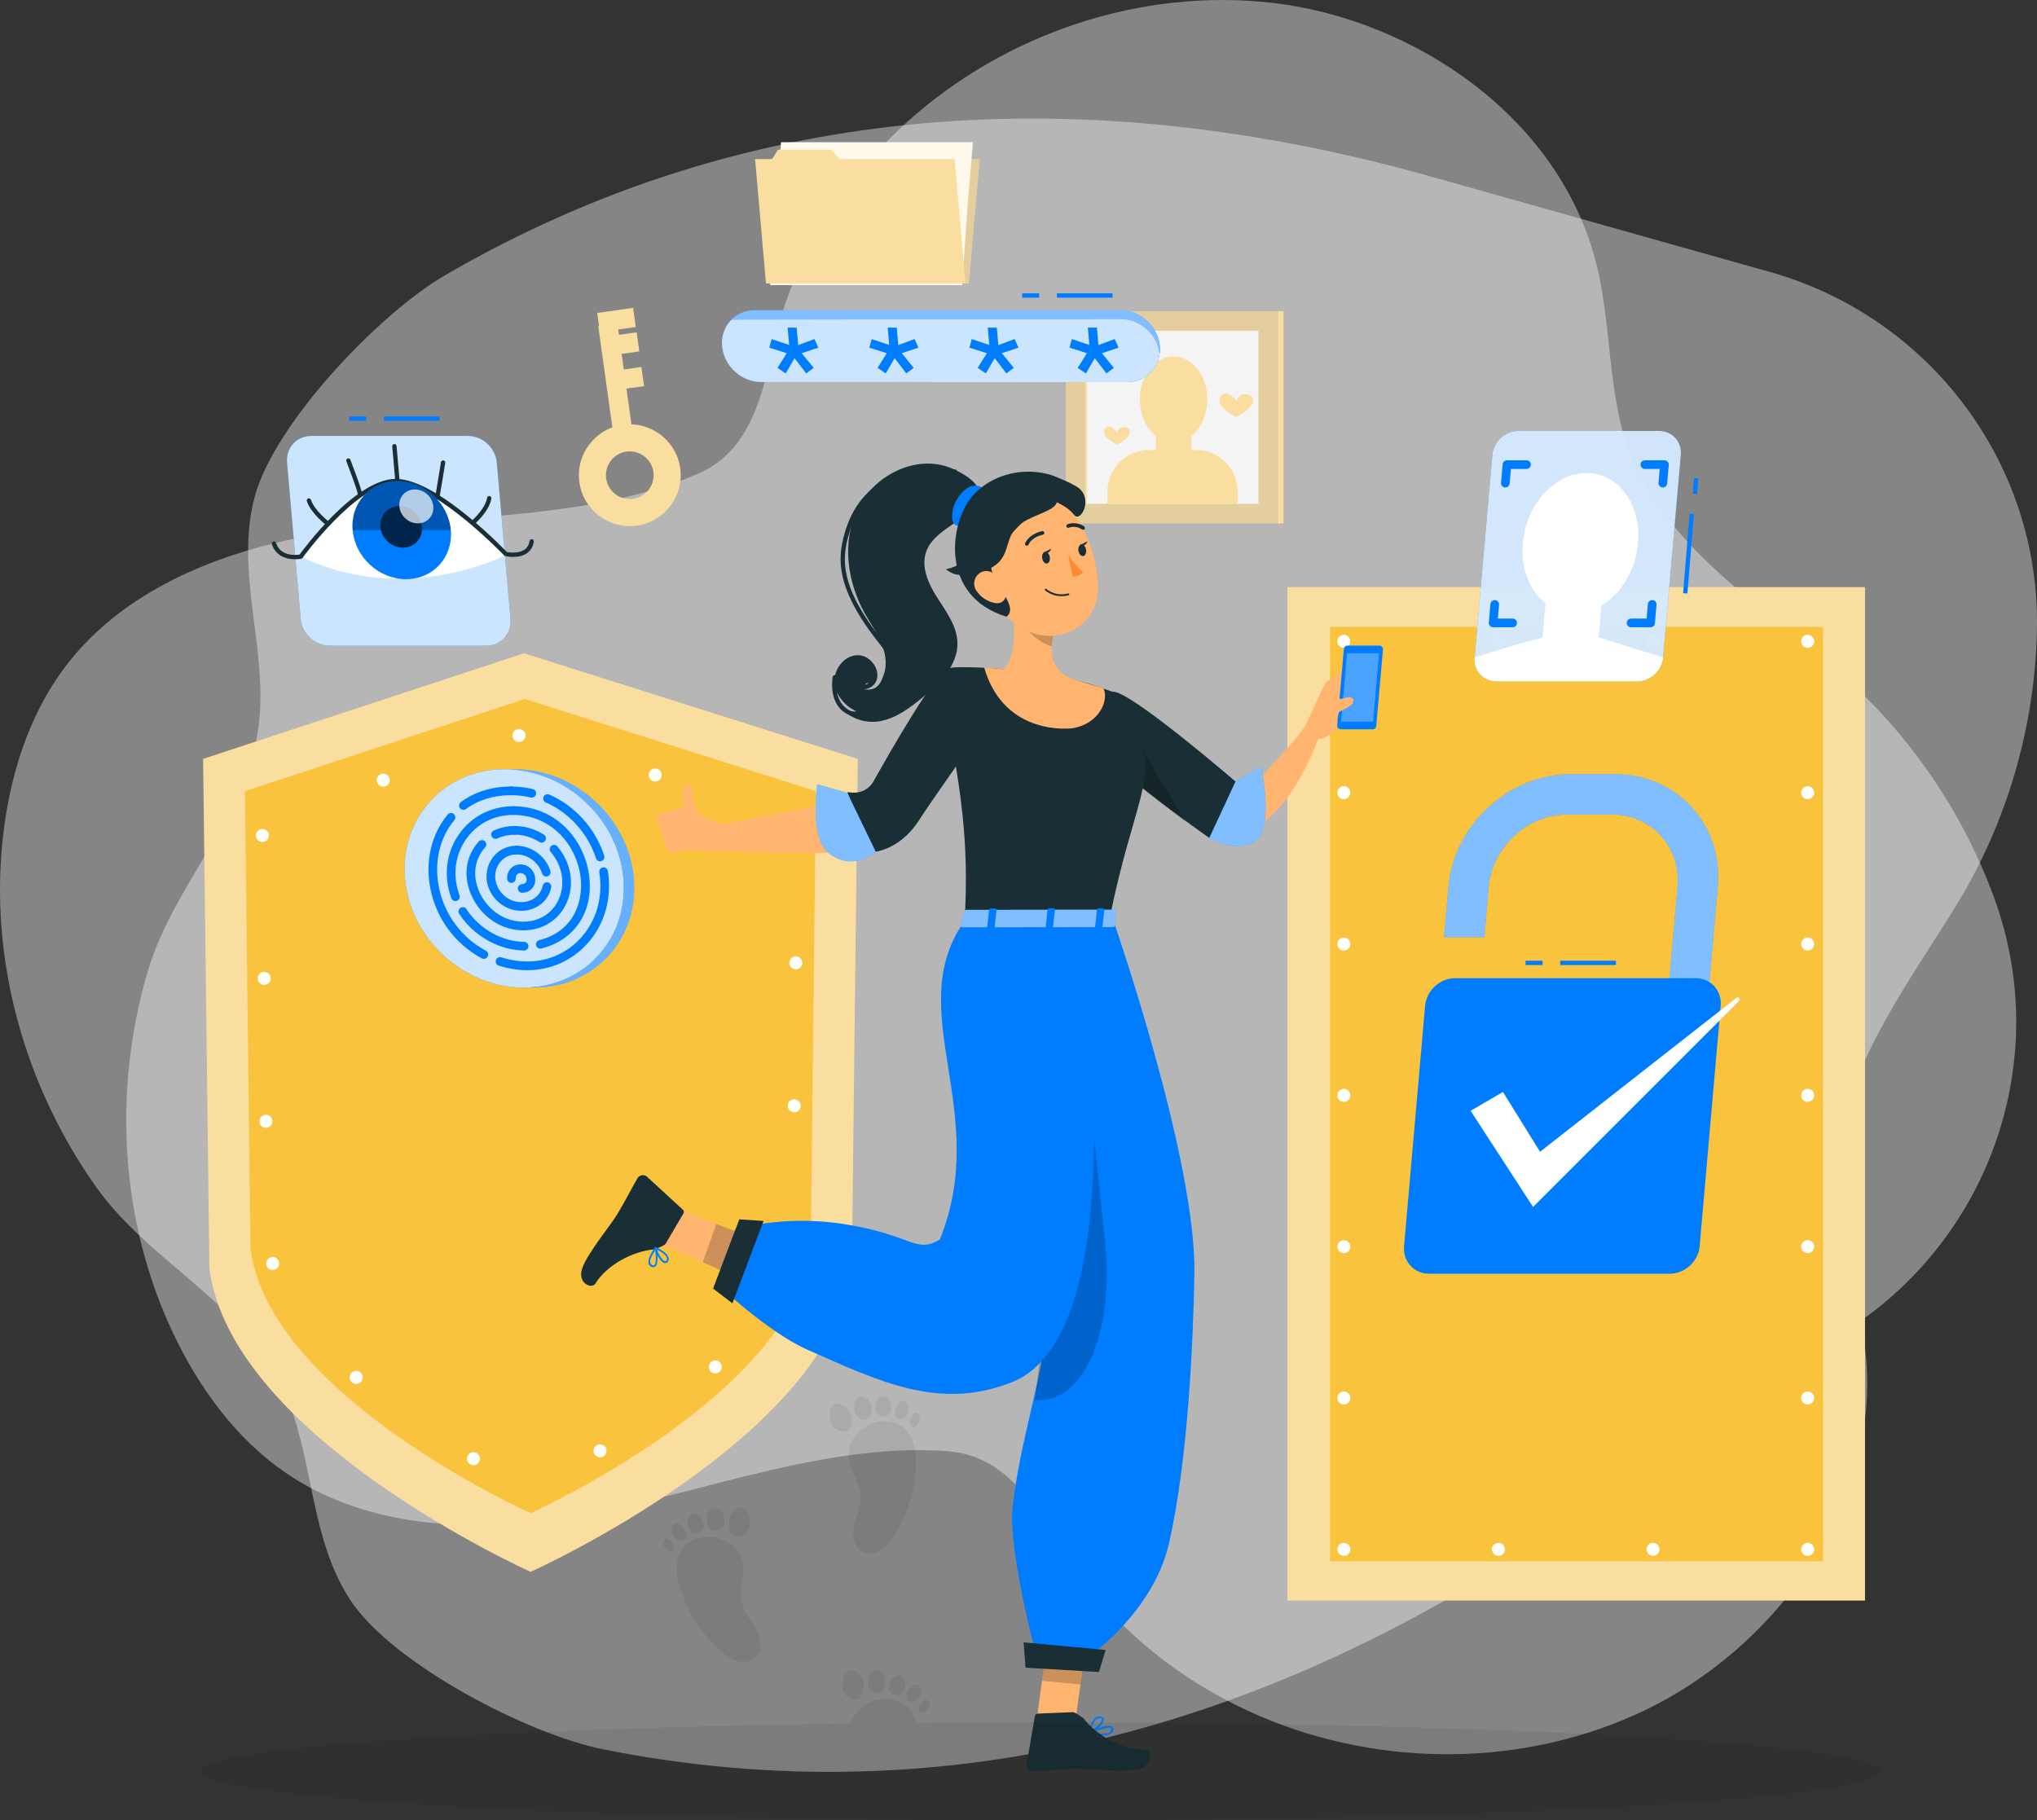 <?xml version="1.0" encoding="utf-8"?>
<!-- Generator: Adobe Illustrator 15.1.0, SVG Export Plug-In . SVG Version: 6.00 Build 0)  -->
<!DOCTYPE svg PUBLIC "-//W3C//DTD SVG 1.1//EN" "http://www.w3.org/Graphics/SVG/1.1/DTD/svg11.dtd">
<svg version="1.1" id="圖層_1" xmlns="http://www.w3.org/2000/svg" xmlns:xlink="http://www.w3.org/1999/xlink" x="0px" y="0px"
	 width="977.238px" height="873.432px" viewBox="0 0 977.238 873.432" enable-background="new 0 0 977.238 873.432"
	 xml:space="preserve">
<rect x="0" y="0" width="977.238" height="873.432" fill="#333333" stroke="none"/>
<g>
	<path opacity="0.4" fill="#FFFFFF" enable-background="new    " d="M159.067,750.128c-12.078-30.633-11.026-66.179-29.083-94.723
		c-21.621-34.166-60.599-53.038-83.926-85.963C11.585,520.798-5.406,459.9,1.526,400.533c3.34-28.604,12.198-56.896,28.998-79.6
		c25.898-35.005,67.932-53.401,109.932-62.318c62.518-13.273,134.803-5.838,194.115-31.17
		c32.734-13.982,32.267-53.737,42.637-83.104c11.729-33.219,32.361-62.68,57.955-85.792C482.312,15.993,547.488-5.943,610.676,1.398
		c67.447,7.856,138.068,54.783,155.426,126.281c8.029,33.081,4.531,69.316,20.025,99.579c19.438,37.971,60.545,65.685,92.164,91.97
		c34.924,29.031,62.322,67.852,78.193,111.027c0.174,0.485,0.357,0.979,0.527,1.471c26.9,74.612-0.572,158.006-65.832,203.088
		c0,0-138.85,95.921-138.854,95.925C611.43,828.075,455.03,872.355,289.368,839.351c-35.85-7.134-100.717-40.787-121.007-71.193
		C164.531,762.415,161.524,756.379,159.067,750.128"/>
	<path opacity="0.4" fill="#FFFFFF" enable-background="new    " d="M119.153,258.731c-1.5,32.893,11.019,66.178,3.188,99.031
		c-9.378,39.334-40.126,69.816-51.524,108.521c-16.839,57.199-13.172,120.319,12.629,174.23
		c12.43,25.979,29.984,49.866,53.232,65.896c35.848,24.722,81.577,28.501,124.198,23.323
		c63.438-7.713,129.416-38.174,193.739-33.438c35.496,2.62,47.935,40.373,67.275,64.796c21.859,27.627,50.928,48.804,82.633,62.376
		c58.395,24.977,127.156,24.598,184.549-2.835c61.268-29.297,112.857-96.578,106.102-169.844
		c-3.125-33.895-18.186-67.042-13.34-100.688c6.084-42.227,35.99-81.768,57.381-116.885c23.625-38.788,36.963-84.393,37.971-130.377
		c0.016-0.521,0.027-1.043,0.031-1.563c1.258-79.312-51.76-149.289-128.109-170.781c0,0-162.445-45.729-162.459-45.729
		c-164.83-46.407-327.134-37.601-473.156,47.319c-31.601,18.372-82.058,71.23-91.391,106.575
		C120.339,245.327,119.455,252.023,119.153,258.731"/>
	<path fill="#F9DEA0" d="M411.504,364.132l-2.846,244.28c-10.048,81.258-154.104,145.772-154.104,145.772
		S110.501,689.669,100.45,608.412l-3.016-244.28l153.967-50.682L411.504,364.132z"/>
	<path fill="#F9C33D" d="M391.425,379.594l-2.479,219.281c-8.767,70.866-134.401,127.133-134.401,127.133
		s-125.643-56.267-134.402-127.133l-2.628-219.281l134.279-44.195L391.425,379.594z"/>
	
		<path fill="none" stroke="#FFFFFF" stroke-width="6.233" stroke-linecap="round" stroke-linejoin="round" stroke-miterlimit="10" stroke-dasharray="0,68.564" d="
		M382.599,393.434l-2.325,201.296c-8.218,66.438-126.005,119.187-126.005,119.187s-117.778-52.75-125.996-119.187l-2.467-201.296
		l125.887-41.435L382.599,393.434z"/>
	<rect x="617.602" y="281.708" fill="#F9DEA0" width="277.129" height="486.265"/>
	<rect x="638.07" y="300.818" fill="#F9C33D" width="236.535" height="448.293"/>
	<path fill="#FFFFFF" d="M641.568,670.787c0-1.725,1.393-3.116,3.117-3.116c1.723,0,3.115,1.393,3.115,3.116
		s-1.393,3.116-3.115,3.116C642.961,673.904,641.568,672.51,641.568,670.787"/>
	<path fill="#FFFFFF" d="M641.568,598.172c0-1.726,1.393-3.116,3.117-3.116c1.723,0,3.115,1.392,3.115,3.116
		c0,1.705-1.393,3.117-3.115,3.117C642.961,601.289,641.568,599.879,641.568,598.172"/>
	<path fill="#FFFFFF" d="M641.568,525.56c0-1.723,1.393-3.116,3.117-3.116c1.723,0,3.115,1.395,3.115,3.116
		c0,1.727-1.393,3.116-3.115,3.116C642.961,528.676,641.568,527.286,641.568,525.56"/>
	<path fill="#FFFFFF" d="M641.568,452.948c0-1.702,1.393-3.116,3.117-3.116c1.723,0,3.115,1.414,3.115,3.116
		c0,1.726-1.393,3.116-3.115,3.116C642.961,456.065,641.568,454.674,641.568,452.948"/>
	<path fill="#FFFFFF" d="M641.568,380.339c0-1.726,1.393-3.116,3.117-3.116c1.723,0,3.115,1.392,3.115,3.116
		c0,1.724-1.393,3.117-3.115,3.117C642.961,383.456,641.568,382.063,641.568,380.339"/>
	<path fill="#FFFFFF" d="M644.686,310.841c-0.828,0-1.641-0.332-2.201-0.917c-0.145-0.141-0.295-0.288-0.396-0.476
		c-0.102-0.166-0.207-0.333-0.287-0.52c-0.086-0.213-0.146-0.397-0.166-0.604c-0.045-0.187-0.066-0.394-0.066-0.601
		c0-0.813,0.334-1.623,0.918-2.206c0.121-0.144,0.287-0.271,0.455-0.391c0.166-0.106,0.354-0.215,0.539-0.272
		c0.191-0.081,0.398-0.146,0.584-0.187c0.414-0.081,0.809-0.081,1.227,0c0.188,0.04,0.395,0.104,0.58,0.187
		c0.188,0.06,0.373,0.166,0.539,0.272c0.166,0.121,0.332,0.247,0.48,0.391c0.576,0.581,0.908,1.393,0.908,2.206
		c0,0.207-0.021,0.414-0.063,0.601c-0.039,0.207-0.104,0.393-0.186,0.604c-0.086,0.187-0.166,0.354-0.293,0.52
		c-0.102,0.188-0.229,0.333-0.373,0.476C646.309,310.509,645.496,310.841,644.686,310.841"/>
	<path fill="#FFFFFF" d="M789.916,307.725c0-1.725,1.393-3.116,3.115-3.116c1.725,0,3.117,1.393,3.117,3.116
		s-1.393,3.116-3.117,3.116C791.309,310.841,789.916,309.449,789.916,307.725 M715.742,307.725c0-1.725,1.395-3.116,3.117-3.116
		c1.725,0,3.117,1.393,3.117,3.116s-1.393,3.116-3.117,3.116C717.137,310.841,715.742,309.449,715.742,307.725"/>
	<path fill="#FFFFFF" d="M867.209,310.841c-0.213,0-0.398-0.021-0.605-0.064c-0.207-0.041-0.393-0.102-0.58-0.167
		c-0.186-0.081-0.373-0.187-0.539-0.288c-0.166-0.128-0.334-0.251-0.479-0.396c-0.58-0.578-0.91-1.371-0.91-2.199
		c0-0.813,0.33-1.623,0.91-2.206c0.145-0.144,0.313-0.271,0.479-0.373c0.166-0.126,0.354-0.23,0.539-0.292
		c0.188-0.081,0.373-0.146,0.58-0.187c0.395-0.081,0.813-0.081,1.227,0c0.188,0.04,0.373,0.104,0.584,0.187
		c0.188,0.06,0.354,0.166,0.52,0.292c0.188,0.103,0.33,0.229,0.475,0.373c0.586,0.581,0.918,1.393,0.918,2.206
		c0,0.826-0.332,1.619-0.918,2.199c-0.145,0.146-0.287,0.271-0.475,0.396c-0.166,0.103-0.332,0.207-0.52,0.288
		c-0.211,0.065-0.396,0.128-0.584,0.167C867.623,310.823,867.416,310.841,867.209,310.841"/>
	<path fill="#FFFFFF" d="M644.686,746.515c-0.828,0-1.641-0.332-2.201-0.915c-0.145-0.144-0.295-0.29-0.396-0.475
		c-0.102-0.166-0.207-0.333-0.287-0.521c-0.086-0.211-0.146-0.396-0.166-0.604c-0.045-0.188-0.066-0.395-0.066-0.602
		c0-0.813,0.334-1.621,0.918-2.205c0.121-0.145,0.287-0.271,0.455-0.392c0.166-0.105,0.354-0.211,0.539-0.272
		c0.191-0.081,0.398-0.144,0.584-0.188c0.414-0.081,0.809-0.081,1.227,0c0.188,0.045,0.395,0.106,0.58,0.188
		c0.188,0.063,0.373,0.165,0.539,0.272c0.166,0.123,0.332,0.247,0.48,0.392c0.576,0.582,0.908,1.393,0.908,2.205
		c0,0.207-0.021,0.414-0.063,0.602c-0.039,0.209-0.104,0.394-0.186,0.604c-0.086,0.188-0.166,0.354-0.293,0.521
		c-0.102,0.187-0.229,0.331-0.373,0.475C646.309,746.183,645.496,746.515,644.686,746.515"/>
	<path fill="#FFFFFF" d="M789.916,743.399c0-1.725,1.393-3.116,3.115-3.116c1.725,0,3.117,1.393,3.117,3.116
		c0,1.725-1.393,3.116-3.117,3.116C791.309,746.515,789.916,745.124,789.916,743.399 M715.742,743.399
		c0-1.725,1.395-3.116,3.117-3.116c1.725,0,3.117,1.393,3.117,3.116c0,1.725-1.393,3.116-3.117,3.116
		C717.137,746.515,715.742,745.124,715.742,743.399"/>
	<path fill="#FFFFFF" d="M867.209,746.515c-0.213,0-0.398-0.021-0.605-0.063s-0.393-0.104-0.58-0.166
		c-0.186-0.084-0.373-0.188-0.539-0.291c-0.166-0.127-0.334-0.251-0.479-0.396c-0.58-0.582-0.91-1.371-0.91-2.201
		c0-0.813,0.33-1.621,0.91-2.205c0.145-0.145,0.313-0.271,0.479-0.374c0.166-0.128,0.354-0.229,0.539-0.292
		c0.188-0.081,0.373-0.144,0.58-0.188c0.395-0.081,0.813-0.081,1.227,0c0.188,0.045,0.373,0.106,0.584,0.188
		c0.188,0.062,0.354,0.164,0.52,0.292c0.188,0.104,0.33,0.229,0.475,0.374c0.586,0.582,0.918,1.393,0.918,2.205
		c0,0.828-0.332,1.617-0.918,2.201c-0.145,0.145-0.287,0.271-0.475,0.396c-0.166,0.104-0.332,0.207-0.52,0.291
		c-0.211,0.063-0.396,0.125-0.584,0.166C867.623,746.493,867.416,746.515,867.209,746.515"/>
	<path fill="#FFFFFF" d="M864.092,670.787c0-1.725,1.393-3.116,3.117-3.116c1.723,0,3.115,1.393,3.115,3.116
		s-1.393,3.116-3.115,3.116C865.484,673.904,864.092,672.51,864.092,670.787"/>
	<path fill="#FFFFFF" d="M864.092,598.172c0-1.726,1.393-3.116,3.117-3.116c1.723,0,3.115,1.392,3.115,3.116
		c0,1.705-1.393,3.117-3.115,3.117C865.484,601.289,864.092,599.879,864.092,598.172"/>
	<path fill="#FFFFFF" d="M864.092,525.56c0-1.723,1.393-3.116,3.117-3.116c1.723,0,3.115,1.395,3.115,3.116
		c0,1.727-1.393,3.116-3.115,3.116C865.484,528.676,864.092,527.286,864.092,525.56"/>
	<path fill="#FFFFFF" d="M864.092,452.948c0-1.725,1.393-3.116,3.117-3.116c1.723,0,3.115,1.393,3.115,3.116
		c0,1.725-1.393,3.116-3.115,3.116C865.484,456.065,864.092,454.674,864.092,452.948"/>
	<path fill="#FFFFFF" d="M864.092,380.339c0-1.726,1.393-3.116,3.117-3.116c1.723,0,3.115,1.392,3.115,3.116
		c0,1.724-1.393,3.117-3.115,3.117C865.484,383.456,864.092,382.063,864.092,380.339"/>
	<polygon fill="#E5CE9E" points="464.823,135.988 369.113,135.988 374.33,76.333 470.039,76.333 	"/>
	<polygon fill="#FFF8EB" points="466.76,68.227 464.145,99.38 461.527,136.813 369.467,136.813 374.702,68.227 	"/>
	<polygon fill="#F9DEA0" points="457.957,76.339 463.175,135.991 367.471,135.991 362.252,76.339 370.393,76.339 373.225,71.855 
		399.005,71.855 402.697,76.339 	"/>
	<rect x="511.322" y="149.305" fill="#E5CE9E" width="101.84" height="101.842"/>
	<rect x="613.16" y="149.305" fill="#F9DEA0" width="2.6" height="101.842"/>
	<rect x="520.721" y="158.726" fill="#F4F4F4" width="83.027" height="83.026"/>
	<rect x="520.742" y="158.726" fill="#F9DEA0" width="0.76" height="83.026"/>
	<path fill="#F9DEA0" d="M546.83,191.62c0,11.387,7.246,20.622,16.188,20.622c8.939,0,16.184-9.233,16.184-20.622
		c0-11.388-7.242-20.618-16.184-20.618C554.074,171.002,546.83,180.231,546.83,191.62"/>
	<rect x="554.553" y="205.593" fill="#F9DEA0" width="17.061" height="17.063"/>
	<path fill="#F9DEA0" d="M531.275,241.749h62.502v-5.811c0-11.062-8.965-20.032-20.025-20.032h-22.449
		c-11.059,0-20.029,8.97-20.029,20.032v5.811H531.275z"/>
	<path fill="#F9DEA0" d="M529.705,207.099c0,3.398,6.156,6.154,6.156,6.154s6.154-2.757,6.154-6.154
		c0-1.613-2.264-2.523-3.721-2.109c-1.611,0.459-2.436,2.346-2.436,2.346s-1.521-2.018-3.051-2.502
		C531.264,204.341,529.705,205.388,529.705,207.099"/>
	<path fill="#F9DEA0" d="M585.008,191.959c0,4.46,8.08,8.082,8.08,8.082s8.082-3.62,8.082-8.082c0-2.118-2.975-3.315-4.881-2.769
		c-2.123,0.604-3.201,3.076-3.201,3.076s-1.998-2.644-4.006-3.283C587.049,188.338,585.008,189.715,585.008,191.959"/>
	<path fill="#F9DEA0" d="M305.509,252.206c-13.33,1.857-25.699-7.478-27.558-20.809c-1.862-13.334,7.476-25.698,20.81-27.56
		c13.335-1.862,25.695,7.473,27.558,20.808C328.177,237.98,318.844,250.341,305.509,252.206 M300.548,216.688
		c-6.245,0.873-10.617,6.667-9.745,12.913c0.873,6.251,6.668,10.623,12.913,9.751s10.623-6.663,9.751-12.913
		C312.595,220.192,306.8,215.82,300.548,216.688"/>
	
		<rect x="291.235" y="155.541" transform="matrix(0.99 -0.138 0.138 0.99 -22.781 42.679)" fill="#F9DEA0" width="9.269" height="59.61"/>
	
		<rect x="287.218" y="148.861" transform="matrix(0.99 -0.138 0.138 0.99 -18.385 42.401)" fill="#F9DEA0" width="17.399" height="9.269"/>
	
		<rect x="289.933" y="160.535" transform="matrix(0.99 -0.138 0.138 0.99 -19.963 42.777)" fill="#F9DEA0" width="16.361" height="9.269"/>
	
		<rect x="294.325" y="176.974" transform="matrix(0.99 -0.138 0.138 0.99 -22.236 43.475)" fill="#F9DEA0" width="14.28" height="9.271"/>
	<path fill="#007CFF" d="M299.11,421.47c2.532,28.932-18.873,52.387-47.803,52.387c-28.938,0-54.441-23.455-56.974-52.387
		c-2.528-28.935,18.869-52.389,47.807-52.389C271.075,369.084,296.583,392.539,299.11,421.47"/>
	<g opacity="0.8">
		<g>
			<g>
				<g>
					<defs>
						<rect id="SVGID_1_" x="194.132" y="369.084" width="105.181" height="104.772"/>
					</defs>
					<clipPath id="SVGID_2_">
						<use xlink:href="#SVGID_1_"  overflow="visible"/>
					</clipPath>
					<path clip-path="url(#SVGID_2_)" fill="#FFFFFF" d="M299.11,421.47c2.532,28.932-18.873,52.387-47.803,52.387
						c-28.938,0-54.441-23.455-56.974-52.387c-2.528-28.935,18.869-52.389,47.807-52.389
						C271.075,369.084,296.583,392.539,299.11,421.47"/>
				</g>
			</g>
		</g>
	</g>
	<path fill="#007CFF" d="M222.313,388.609c-0.638,0-1.26-0.292-1.672-0.84c-0.682-0.921-0.487-2.222,0.43-2.905
		c6.6-4.896,14.905-7.482,24.023-7.482h0.03c1.149,0,2.078,0.93,2.078,2.078c0,1.147-0.935,2.076-2.078,2.076c0,0-0.017,0-0.03,0
		c-8.222,0-15.672,2.306-21.542,6.663C223.177,388.477,222.743,388.609,222.313,388.609"/>
	<path fill="#007CFF" d="M232.141,460.087c-0.333,0-0.665-0.077-0.98-0.248c-12.877-6.896-21.891-19.149-24.723-33.62
		c-2.553-13.028,0.487-25.925,8.335-35.386c0.732-0.876,2.045-1.002,2.927-0.271c0.885,0.734,1.007,2.041,0.271,2.926
		c-7.048,8.497-9.768,20.135-7.454,31.931c2.589,13.242,10.831,24.456,22.607,30.762c1.011,0.54,1.392,1.798,0.852,2.813
		C233.6,459.691,232.879,460.087,232.141,460.087"/>
	<path fill="#007CFF" d="M252.934,465.507c-4.479,0-9.081-0.729-13.688-2.211c-1.093-0.353-1.692-1.521-1.34-2.613
		c0.35-1.096,1.525-1.698,2.613-1.344c12.778,4.114,25.541,1.826,35.004-6.287c9.646-8.272,14.131-21.165,11.996-34.487
		c-0.183-1.132,0.588-2.197,1.721-2.378c1.129-0.189,2.197,0.589,2.381,1.721c2.366,14.76-2.641,29.073-13.395,38.298
		C271.08,462.339,262.272,465.507,252.934,465.507"/>
	<path fill="#007CFF" d="M287.886,413.285c-0.881,0-1.692-0.561-1.979-1.438c-3.829-11.9-12.821-21.917-24.049-26.795
		c-1.058-0.459-1.537-1.684-1.081-2.731c0.454-1.055,1.677-1.538,2.732-1.079c12.309,5.348,22.165,16.315,26.353,29.331
		c0.354,1.095-0.246,2.266-1.339,2.613C288.308,413.254,288.097,413.285,287.886,413.285"/>
	<path fill="#007CFF" d="M255.134,382.709c-0.156,0-0.319-0.018-0.479-0.056c-3.124-0.737-6.334-1.113-9.531-1.116
		c-1.15-0.004-2.077-0.933-2.077-2.08c0.004-1.146,0.933-2.074,2.077-2.074h0.004c3.517,0.002,7.051,0.414,10.481,1.229
		c1.12,0.265,1.811,1.385,1.547,2.5C256.927,382.068,256.077,382.709,255.134,382.709"/>
	<path fill="#007CFF" d="M218.491,432.356c-0.849,0-1.644-0.525-1.949-1.361c-3.902-10.608-2.577-21.802,3.64-30.711
		c5.955-8.531,15.44-13.428,26.019-13.428h0.009c1.149,0,2.077,0.932,2.077,2.077s-0.934,2.078-2.077,2.078H246.2
		c-9.199,0-17.442,4.247-22.61,11.651c-5.426,7.773-6.574,17.579-3.149,26.894c0.397,1.079-0.158,2.273-1.232,2.668
		C218.971,432.311,218.726,432.356,218.491,432.356"/>
	<path fill="#007CFF" d="M251.445,456.073h-0.02c-12.062-0.124-24.283-7.031-31.138-17.602c-0.625-0.962-0.354-2.248,0.612-2.873
		c0.962-0.627,2.248-0.349,2.873,0.613c6.115,9.433,16.982,15.597,27.691,15.706c1.147,0.015,2.069,0.948,2.058,2.101
		C253.513,455.156,252.585,456.073,251.445,456.073"/>
	<path fill="#007CFF" d="M259.204,455.173c-0.932,0-1.779-0.634-2.018-1.575c-0.275-1.113,0.402-2.241,1.518-2.521
		c16.854-4.197,21.217-18.927,19.832-30.267c-1.807-14.793-13.492-29.781-32.334-29.802c-1.149,0-2.077-0.935-2.073-2.08
		c0-1.148,0.928-2.075,2.078-2.075l0,0c21.254,0.022,34.422,16.847,36.452,33.454c2.097,17.146-6.914,30.808-22.951,34.801
		C259.536,455.154,259.37,455.173,259.204,455.173"/>
	<path fill="#007CFF" d="M237.717,402.485c-0.788,0-1.538-0.445-1.888-1.203c-0.484-1.041-0.028-2.275,1.011-2.759
		c3.101-1.435,6.599-2.192,10.107-2.192c1.148,0,2.078,0.927,2.078,2.076c0,1.148-0.93,2.078-2.078,2.078
		c-2.912,0-5.807,0.627-8.362,1.811C238.305,402.424,238.011,402.485,237.717,402.485"/>
	<path fill="#007CFF" d="M251.06,446.397c-10.462,0-20.106-6.38-24.735-16.427c-4.311-9.354-3.046-19.15,3.377-26.207
		c0.769-0.846,2.086-0.906,2.932-0.134c0.848,0.772,0.911,2.086,0.138,2.935c-5.259,5.778-6.257,13.88-2.67,21.667
		c4.042,8.786,12.594,14.284,21.621,14c7.341-0.227,13.444-4.236,16.329-10.729c3.267-7.36,1.798-16.061-3.839-22.696
		c-0.747-0.874-0.645-2.185,0.232-2.926c0.879-0.738,2.189-0.64,2.931,0.234c6.68,7.862,8.393,18.239,4.47,27.073
		c-3.546,7.986-11.025,12.917-19.997,13.196C251.587,446.39,251.325,446.397,251.06,446.397"/>
	<path fill="#007CFF" d="M259.823,404.315c-0.388,0-0.767-0.109-1.115-0.328c-3.59-2.291-7.655-3.5-11.756-3.504
		c-1.148,0-2.077-0.928-2.077-2.078c0-1.146,0.933-2.077,2.077-2.077c4.896,0.005,9.736,1.438,13.989,4.155
		c0.973,0.616,1.252,1.9,0.636,2.869C261.176,403.974,260.506,404.315,259.823,404.315"/>
	<path fill="#007CFF" d="M250.025,437.017c-4.797,0-9.431-2.143-12.698-6.03c-4.113-4.891-5.063-11.375-2.479-16.929
		c2.404-5.163,7.271-8.249,13.018-8.254c1.148,0,2.078,0.93,2.078,2.078c0,1.146-0.93,2.078-2.078,2.078
		c-4.086,0.002-7.544,2.189-9.248,5.85c-1.895,4.074-1.173,8.864,1.893,12.502c3.124,3.718,7.88,5.328,12.417,4.198
		c3.854-0.958,6.643-3.78,7.45-7.555c0.243-1.117,1.334-1.829,2.472-1.591c1.124,0.239,1.834,1.344,1.591,2.468
		c-1.152,5.353-5.085,9.357-10.511,10.706C252.626,436.863,251.32,437.017,250.025,437.017"/>
	<path fill="#007CFF" d="M262.052,420.57c-0.884,0-1.702-0.567-1.984-1.459c-1.655-5.298-6.793-9.145-12.206-9.149
		c-1.147,0-2.077-0.935-2.077-2.08c0.005-1.146,0.934-2.076,2.077-2.076h0.004c7.184,0.009,13.984,5.085,16.167,12.069
		c0.347,1.093-0.268,2.26-1.358,2.601C262.466,420.537,262.257,420.57,262.052,420.57"/>
	<path fill="#007CFF" d="M250.52,428.38c-1.12,0-2.046-0.896-2.078-2.023c-0.031-1.147,0.877-2.102,2.021-2.132
		c1.891-0.049,2.177-1.404,2.177-2.206c0-1.226-0.802-3.071-3.003-3.133c-0.602,0.021-1.195,0.271-1.617,0.729
		c-0.422,0.465-0.627,1.093-0.58,1.814c0.069,1.146-0.804,2.13-1.949,2.199c-1.146,0.078-2.129-0.803-2.199-1.948
		c-0.115-1.846,0.477-3.575,1.664-4.869c1.179-1.291,2.845-2.029,4.683-2.078c4.688,0.122,7.158,3.844,7.158,7.284
		c0,3.645-2.556,6.26-6.218,6.361C250.556,428.38,250.541,428.38,250.52,428.38"/>
	<path fill="#007CFF" d="M304.065,421.465c2.536,28.94-18.869,52.397-47.818,52.397c-0.74,0-1.493-0.02-2.248-0.061
		c27.556-1.414,47.556-24.311,45.104-52.336c-2.453-28.008-26.456-50.903-54.257-52.317c0.74-0.043,1.493-0.061,2.237-0.061
		C276.027,369.086,301.536,392.544,304.065,421.465"/>
	<g opacity="0.4" enable-background="new    ">
		<g>
			<g>
				<g>
					<defs>
						<rect id="SVGID_3_" x="244.843" y="369.086" width="59.429" height="104.778"/>
					</defs>
					<clipPath id="SVGID_4_">
						<use xlink:href="#SVGID_3_"  overflow="visible"/>
					</clipPath>
					<path clip-path="url(#SVGID_4_)" fill="#FFFFFF" d="M304.065,421.465c2.536,28.94-18.869,52.397-47.818,52.397
						c-0.74,0-1.493-0.02-2.248-0.061c27.556-1.414,47.556-24.311,45.104-52.336c-2.453-28.008-26.456-50.903-54.257-52.317
						c0.74-0.043,1.493-0.061,2.237-0.061C276.027,369.086,301.536,392.544,304.065,421.465"/>
				</g>
			</g>
		</g>
	</g>
	<path fill="#007CFF" d="M346.402,166.091c0.058,0.623,0.15,1.248,0.269,1.849c0.768,4.012,2.91,7.624,5.848,10.327
		c3.389,3.116,7.86,5.05,12.621,5.05H540.68c8.887,0,15.615-6.73,15.771-15.375c0.014-0.601,0-1.226-0.057-1.849
		c-0.414-4.738-2.723-9.06-6.111-12.158c-3.389-3.116-7.859-5.048-12.615-5.048H362.124
		C352.607,148.887,345.575,156.597,346.402,166.091"/>
	<g opacity="0.8">
		<g>
			<g>
				<g>
					<defs>
						<rect id="SVGID_5_" x="346.335" y="148.887" width="210.12" height="34.428"/>
					</defs>
					<clipPath id="SVGID_6_">
						<use xlink:href="#SVGID_5_"  overflow="visible"/>
					</clipPath>
					<path clip-path="url(#SVGID_6_)" fill="#FFFFFF" d="M346.402,166.091c0.058,0.623,0.15,1.248,0.269,1.849
						c0.768,4.012,2.91,7.624,5.848,10.327c3.389,3.116,7.86,5.05,12.621,5.05H540.68c8.887,0,15.615-6.73,15.771-15.375
						c0.014-0.601,0-1.226-0.057-1.849c-0.414-4.738-2.723-9.06-6.111-12.158c-3.389-3.116-7.859-5.048-12.615-5.048H362.124
						C352.607,148.887,345.575,156.597,346.402,166.091"/>
				</g>
			</g>
		</g>
	</g>
	<path fill="#007CFF" d="M556.447,167.935c0,0.564-0.045,1.124-0.129,1.664c-0.541-4.485-2.805-8.561-6.043-11.511
		c-3.389-3.116-7.852-5.05-12.611-5.05L350.98,153.33c2.806-2.763,6.711-4.447,11.14-4.447H537.66c4.76,0,9.229,1.934,12.611,5.05
		c3.389,3.096,5.713,7.416,6.131,12.156C556.447,166.71,556.469,167.335,556.447,167.935"/>
	<g opacity="0.5" enable-background="new    ">
		<g>
			<g>
				<g>
					<defs>
						<rect id="SVGID_7_" x="350.984" y="148.883" width="205.473" height="20.716"/>
					</defs>
					<clipPath id="SVGID_8_">
						<use xlink:href="#SVGID_7_"  overflow="visible"/>
					</clipPath>
					<path clip-path="url(#SVGID_8_)" fill="#FFFFFF" d="M556.447,167.935c0,0.564-0.045,1.124-0.129,1.664
						c-0.541-4.485-2.805-8.561-6.043-11.511c-3.389-3.116-7.852-5.05-12.611-5.05L350.98,153.33
						c2.806-2.763,6.711-4.447,11.14-4.447H537.66c4.76,0,9.229,1.934,12.611,5.05c3.389,3.096,5.713,7.416,6.131,12.156
						C556.447,166.71,556.469,167.335,556.447,167.935"/>
				</g>
			</g>
		</g>
	</g>
	<polygon fill="#007CFF" points="526.221,157.19 526.955,165.586 534.773,162.673 536.633,166.815 528.639,169.469 534.377,176.514 
		530.797,179.168 525.205,171.843 520.965,179.168 517.033,176.514 521.463,169.469 513.084,166.815 514.213,162.698 
		522.611,165.505 521.887,157.19 	"/>
	<polygon fill="#007CFF" points="478.209,157.19 478.95,165.586 486.762,162.673 488.623,166.815 480.628,169.469 486.368,176.514 
		482.786,179.168 477.195,171.843 472.958,179.168 469.022,176.514 473.454,169.469 465.075,166.815 466.207,162.698 
		474.606,165.505 473.875,157.19 	"/>
	<polygon fill="#007CFF" points="430.2,157.19 430.938,165.586 438.753,162.673 440.611,166.815 432.623,169.469 438.354,176.514 
		434.777,179.168 429.183,171.843 424.947,179.168 421.016,176.514 425.444,169.469 417.066,166.815 418.194,162.698 
		426.594,165.505 425.866,157.19 	"/>
	<polygon fill="#007CFF" points="382.189,157.19 382.928,165.586 390.743,162.673 392.602,166.815 384.612,169.469 390.35,176.514 
		386.765,179.168 381.175,171.843 376.939,179.168 373.004,176.514 377.433,169.469 369.054,166.815 370.182,162.698 
		378.585,165.505 377.853,157.19 	"/>
	<rect x="490.371" y="140.743" fill="#007CFF" width="8.182" height="2.078"/>
	<rect x="507.037" y="140.743" fill="#007CFF" width="26.707" height="2.078"/>
	<g opacity="0.8">
		<g>
			<g>
				<g>
					<defs>
						<rect id="SVGID_9_" x="707.408" y="206.78" width="98.992" height="120.109"/>
					</defs>
					<clipPath id="SVGID_10_">
						<use xlink:href="#SVGID_9_"  overflow="visible"/>
					</clipPath>
					<path clip-path="url(#SVGID_10_)" fill="#007CFF" d="M806.355,218.246l-8.502,97.176c-0.26,2.93-1.57,5.588-3.555,7.582
						c-2.285,2.39-5.49,3.886-8.92,3.886H717.92c-2.496,0-4.732-0.789-6.48-2.161c-2.73-2.056-4.322-5.464-3.984-9.307l8.5-97.176
						c0.553-6.337,6.133-11.468,12.471-11.468h67.465C802.225,206.78,806.906,211.909,806.355,218.246"/>
				</g>
			</g>
		</g>
	</g>
	<g opacity="0.8">
		<g>
			<g>
				<g>
					<defs>
						<rect id="SVGID_11_" x="707.408" y="206.78" width="98.992" height="120.109"/>
					</defs>
					<clipPath id="SVGID_12_">
						<use xlink:href="#SVGID_11_"  overflow="visible"/>
					</clipPath>
					<path clip-path="url(#SVGID_12_)" fill="#FFFFFF" d="M806.355,218.246l-8.502,97.176c-0.26,2.93-1.57,5.588-3.555,7.582
						c-2.285,2.39-5.49,3.886-8.92,3.886H717.92c-2.496,0-4.732-0.789-6.48-2.161c-2.73-2.056-4.322-5.464-3.984-9.307l8.5-97.176
						c0.553-6.337,6.133-11.468,12.471-11.468h67.465C802.225,206.78,806.906,211.909,806.355,218.246"/>
				</g>
			</g>
		</g>
	</g>
	<path fill="#007CFF" d="M722.184,233.896c-0.061,0-0.121-0.002-0.182-0.008c-1.146-0.101-1.988-1.108-1.893-2.25l0.779-8.888
		c0.094-1.071,0.99-1.896,2.07-1.896h9.377c1.148,0,2.078,0.929,2.078,2.077c0,1.146-0.93,2.078-2.078,2.078h-7.475l-0.613,6.987
		C724.156,233.081,723.248,233.896,722.184,233.896"/>
	<path fill="#007CFF" d="M797.729,233.896c-0.063,0-0.123-0.002-0.184-0.008c-1.145-0.101-1.988-1.108-1.893-2.25l0.58-6.627h-7.113
		c-1.15,0-2.076-0.933-2.076-2.078c0-1.148,0.926-2.077,2.076-2.077h9.383c0.582,0,1.137,0.243,1.529,0.671
		c0.391,0.432,0.584,1.007,0.539,1.587l-0.777,8.886C799.699,233.081,798.791,233.896,797.729,233.896"/>
	<path fill="#007CFF" d="M725.695,300.959h-9.383c-0.58,0-1.141-0.246-1.529-0.677c-0.395-0.428-0.59-1.004-0.541-1.583l0.779-8.889
		c0.104-1.143,1.129-2.001,2.252-1.887c1.146,0.102,1.988,1.106,1.883,2.252l-0.576,6.627h7.115c1.146,0,2.076,0.929,2.076,2.077
		C727.771,300.027,726.842,300.959,725.695,300.959"/>
	<path fill="#007CFF" d="M791.855,300.959h-9.377c-1.148,0-2.078-0.933-2.078-2.078c0-1.148,0.93-2.077,2.078-2.077h7.475
		l0.611-6.99c0.104-1.145,1.146-2.003,2.25-1.889c1.145,0.097,1.988,1.106,1.891,2.252l-0.779,8.885
		C793.832,300.132,792.936,300.959,791.855,300.959"/>
	<path fill="#FFFFFF" d="M785.834,260.599c-1.623,18.574-15.318,33.633-30.586,33.633c-15.271,0-26.328-15.059-24.701-33.633
		c1.623-18.575,15.318-33.634,30.586-33.634C776.398,226.965,787.461,242.022,785.834,260.599"/>
	<polygon fill="#FFFFFF" points="766.375,312.331 739.467,312.331 741.82,285.426 768.729,285.426 	"/>
	<path fill="#FFFFFF" d="M797.854,315.422c-0.26,2.93-1.57,5.588-3.555,7.582c-2.285,2.39-5.494,3.886-8.92,3.886H717.92
		c-2.496,0-4.732-0.789-6.48-2.161c-2.73-2.056-4.322-5.464-3.984-9.307c0,0,31.002-9.806,34.824-9.806h23.955L797.854,315.422z"/>
	
		<rect x="808.631" y="246.58" transform="matrix(0.997 0.082 -0.082 0.997 24.605 -65.709)" fill="#007CFF" width="2.077" height="38.298"/>
	
		<rect x="812.144" y="229.254" transform="matrix(0.997 0.082 -0.082 0.997 21.809 -65.799)" fill="#007CFF" width="2.075" height="7.524"/>
	<rect x="731.867" y="460.975" fill="#007CFF" width="8.182" height="2.077"/>
	<rect x="748.535" y="460.975" fill="#007CFF" width="26.707" height="2.077"/>
	<path fill="#007CFF" d="M824.096,425.503l-5.178,59.224c-0.471,5.339-5.174,9.666-10.516,9.666c-5.336,0-9.279-4.327-8.816-9.666
		l5.182-59.224c1.672-19.126-12.525-34.696-31.652-34.696H751.93c-19.125,0-36.047,15.57-37.723,34.696l-2.115,24.186H692.76
		l2.119-24.186c2.604-29.79,28.961-54.026,58.742-54.026h21.188C804.586,371.476,826.705,395.713,824.096,425.503"/>
	<g opacity="0.5" enable-background="new    ">
		<g>
			<g>
				<g>
					<defs>
						<rect id="SVGID_13_" x="692.764" y="371.476" width="131.543" height="122.916"/>
					</defs>
					<clipPath id="SVGID_14_">
						<use xlink:href="#SVGID_13_"  overflow="visible"/>
					</clipPath>
					<path clip-path="url(#SVGID_14_)" fill="#FFFFFF" d="M824.096,425.503l-5.178,59.224c-0.471,5.339-5.174,9.666-10.516,9.666
						c-5.336,0-9.279-4.327-8.816-9.666l5.182-59.224c1.672-19.126-12.525-34.696-31.652-34.696H751.93
						c-19.125,0-36.047,15.57-37.723,34.696l-2.115,24.186H692.76l2.119-24.186c2.604-29.79,28.961-54.026,58.742-54.026h21.188
						C804.586,371.476,826.705,395.713,824.096,425.503"/>
				</g>
			</g>
		</g>
	</g>
	<path fill="#007CFF" d="M825.496,482.557l-10.098,115.39c-0.637,7.305-7.061,13.208-14.365,13.208H685.645
		c-7.291,0-12.688-5.905-12.053-13.208l10.098-115.39c0.406-4.713,3.25-8.858,7.174-11.189c2.141-1.275,4.609-2.017,7.191-2.017
		h115.389c2.496,0,4.77,0.697,6.646,1.891C823.727,473.559,825.914,477.757,825.496,482.557"/>
	<path fill="#FFFFFF" d="M705.498,532.962l29.977,46.153l98.881-98.884c0.867-0.87-0.328-2.222-1.299-1.463l-94.23,73.861
		l-17.793-28.693L705.498,532.962z"/>
	<path fill="#007CFF" d="M233.255,309.793h-75.097c-7.049,0-13.266-5.715-13.882-12.77l-6.569-75.093
		c-0.616-7.051,4.603-12.767,11.649-12.767h75.095c7.049,0,13.266,5.716,13.882,12.767l6.569,75.093
		C245.521,304.078,240.306,309.793,233.255,309.793"/>
	<g opacity="0.8">
		<g>
			<g>
				<g>
					<defs>
						<rect id="SVGID_15_" x="137.659" y="209.167" width="107.297" height="100.626"/>
					</defs>
					<clipPath id="SVGID_16_">
						<use xlink:href="#SVGID_15_"  overflow="visible"/>
					</clipPath>
					<path clip-path="url(#SVGID_16_)" fill="#FFFFFF" d="M233.255,309.793h-75.097c-7.049,0-13.266-5.715-13.882-12.77
						l-6.569-75.093c-0.616-7.051,4.603-12.767,11.649-12.767h75.095c7.049,0,13.266,5.716,13.882,12.767l6.569,75.093
						C245.521,304.078,240.306,309.793,233.255,309.793"/>
				</g>
			</g>
		</g>
	</g>
	<path fill="#FFFFFF" d="M144.318,267.044c0,0,26.674-37.169,46.356-36.216c19.68,0.951,52.31,35.34,52.31,35.34
		S194.833,291.445,144.318,267.044"/>
	<path fill="#1A2E35" d="M145.163,267.648l-1.688-1.211c1.088-1.516,26.548-36.666,46.447-36.666c0.269,0,0.536,0.01,0.8,0.022
		c19.864,0.962,51.671,34.242,53.01,35.66l-1.502,1.43c-0.323-0.341-32.568-34.096-51.608-35.018
		c-0.231-0.014-0.474-0.018-0.708-0.018C171.077,231.849,145.422,267.287,145.163,267.648"/>
	<path fill="#1A2E35" d="M141.542,268.35c-4.025,0-9.248-1.497-11.1-7.19c-0.179-0.548,0.122-1.132,0.666-1.311
		c0.543-0.175,1.132,0.123,1.308,0.667c2.39,7.35,11.313,5.584,11.687,5.507c0.552-0.109,1.116,0.243,1.229,0.811
		c0.118,0.561-0.243,1.109-0.805,1.228C143.693,268.235,142.667,268.35,141.542,268.35"/>
	<path fill="#1A2E35" d="M157.393,252.396c-0.217,0-0.441-0.072-0.633-0.217c-0.313-0.241-7.682-5.938-9.565-11.729
		c-0.174-0.546,0.122-1.128,0.671-1.307c0.543-0.175,1.133,0.124,1.307,0.665c1.68,5.17,8.781,10.669,8.854,10.724
		c0.455,0.348,0.54,0.998,0.19,1.455C158.016,252.255,157.702,252.396,157.393,252.396"/>
	<path fill="#1A2E35" d="M172.666,238.243h-0.026c-0.57-0.012-1.024-0.483-1.013-1.063c0.03-1.331-3.274-10.027-4.518-13.303
		c-0.522-1.369-0.895-2.354-0.976-2.617c-0.167-0.548,0.146-1.128,0.689-1.294c0.563-0.167,1.133,0.142,1.299,0.69
		c0.076,0.25,0.43,1.184,0.925,2.481c2.894,7.625,4.688,12.641,4.655,14.088C173.692,237.794,173.227,238.243,172.666,238.243"/>
	<path fill="#1A2E35" d="M190.67,231.868c-0.531,0-0.988-0.406-1.03-0.948l-1.465-16.733c-0.051-0.57,0.375-1.077,0.944-1.126
		c0.584-0.068,1.077,0.373,1.125,0.945l1.465,16.734c0.047,0.568-0.381,1.073-0.945,1.124
		C190.73,231.868,190.702,231.868,190.67,231.868"/>
	<path fill="#1A2E35" d="M246.097,267.218c-1.685,0-2.926-0.239-3.036-0.262c-0.56-0.111-0.925-0.659-0.814-1.223
		c0.116-0.563,0.652-0.936,1.222-0.814c0.053,0.004,5.076,0.972,8.192-1.223c1.322-0.932,2.103-2.281,2.379-4.121
		c0.085-0.568,0.62-0.948,1.181-0.872c0.565,0.086,0.958,0.612,0.872,1.18c-0.357,2.399-1.452,4.257-3.244,5.517
		C250.753,266.876,248.11,267.218,246.097,267.218"/>
	<path fill="#1A2E35" d="M227.442,251.286c-0.288,0-0.569-0.117-0.771-0.349c-0.389-0.431-0.341-1.086,0.085-1.47
		c0.063-0.051,6.142-5.498,6.907-10.601c0.087-0.566,0.623-0.95,1.183-0.874c0.567,0.085,0.957,0.614,0.872,1.182
		c-0.877,5.854-7.313,11.607-7.584,11.85C227.933,251.201,227.69,251.286,227.442,251.286"/>
	<path fill="#1A2E35" d="M209.885,239.218c-0.062,0-0.12-0.006-0.175-0.018c-0.565-0.095-0.949-0.633-0.853-1.194
		c0.021-0.135,2.282-13.494,2.69-16.229c0.085-0.565,0.622-0.954,1.181-0.872c0.566,0.085,0.957,0.612,0.872,1.182
		c-0.413,2.751-2.674,16.13-2.696,16.265C210.821,238.857,210.378,239.218,209.885,239.218"/>
	<path fill="#007CFF" d="M216.271,254.368c1.138,12.998-8.48,23.534-21.479,23.534c-13.002,0-24.46-10.536-25.597-23.534
		c-1.136-13,8.479-23.54,21.479-23.54C203.67,230.828,215.13,241.368,216.271,254.368"/>
	<g opacity="0.3">
		<g>
			<g>
				<g>
					<defs>
						<rect id="SVGID_17_" x="169.107" y="230.825" width="47.174" height="23.541"/>
					</defs>
					<clipPath id="SVGID_18_">
						<use xlink:href="#SVGID_17_"  overflow="visible"/>
					</clipPath>
					<path clip-path="url(#SVGID_18_)" d="M202.461,254.368c0.036-0.52,0.031-1.038-0.018-1.583
						c-0.481-5.523-5.359-9.991-10.888-9.991c-5.507,0-9.601,4.466-9.122,9.991c0.053,0.545,0.139,1.063,0.288,1.583h-13.529
						c-1.137-13.01,8.474-23.54,21.483-23.54c12.985,0,24.461,10.53,25.598,23.54H202.461z"/>
				</g>
			</g>
		</g>
	</g>
	<g opacity="0.7">
		<g>
			<g>
				<g>
					<defs>
						<rect id="SVGID_19_" x="182.398" y="242.794" width="20.088" height="19.984"/>
					</defs>
					<clipPath id="SVGID_20_">
						<use xlink:href="#SVGID_19_"  overflow="visible"/>
					</clipPath>
					<path clip-path="url(#SVGID_20_)" d="M202.447,252.785c0.048,0.545,0.052,1.063,0.018,1.583
						c-0.354,4.776-4.168,8.412-9.153,8.412c-4.969,0-9.418-3.636-10.585-8.412c-0.147-0.52-0.233-1.038-0.284-1.583
						c-0.479-5.525,3.609-9.991,9.12-9.991C197.084,242.794,201.962,247.259,202.447,252.785"/>
				</g>
			</g>
		</g>
	</g>
	<g opacity="0.7">
		<g>
			<g>
				<g>
					<defs>
						<rect id="SVGID_21_" x="191.549" y="234.832" width="16.357" height="16.293"/>
					</defs>
					<clipPath id="SVGID_22_">
						<use xlink:href="#SVGID_21_"  overflow="visible"/>
					</clipPath>
					<path clip-path="url(#SVGID_22_)" fill="#FFFFFF" d="M207.88,242.978c0.392,4.5-2.938,8.146-7.435,8.146
						c-4.501,0-8.47-3.646-8.864-8.146c-0.395-4.501,2.934-8.146,7.435-8.146C203.516,234.832,207.481,238.477,207.88,242.978"/>
				</g>
			</g>
		</g>
	</g>
	<rect x="167.518" y="199.84" fill="#007CFF" width="8.186" height="2.078"/>
	<rect x="184.188" y="199.84" fill="#007CFF" width="26.706" height="2.078"/>
	<path fill="#FFB570" d="M553.262,352.061l0.719,0.855l0.953,1.094c0.688,0.729,1.348,1.498,2.098,2.208
		c1.43,1.501,2.992,2.942,4.566,4.434c3.16,2.909,6.473,5.646,9.922,8.205c3.51,2.602,7.195,5.005,10.908,7.367
		c2.012,1.118,3.771,2.307,5.729,3.378l4.518,2.496c0.652,0.29,1.387,0.335,2.072,0.123c1.445-0.435,9.809-8.702,12.467-11.767
		c5.889-6.763,14.836-15.64,19.645-23.21l5.486,7.418c-3.4,9.266-7.912,18.086-13.439,26.261c-2.979,4.415-6.541,8.405-10.592,11.86
		c-2.438,2.057-5.189,3.705-8.156,4.891c-3.744,1.5-7.859,1.81-11.787,0.883c-1.02-0.245-2.021-0.576-2.986-0.99l-1.863-0.816
		l-3.363-1.528c-2.27-1.01-4.451-2.203-6.65-3.311c-4.404-2.349-8.676-4.938-12.799-7.75c-4.156-2.854-8.143-5.946-11.939-9.261
		c-1.979-1.721-3.75-3.47-5.551-5.366c-0.904-0.93-1.803-1.92-2.678-2.928l-1.305-1.575c-0.463-0.59-0.811-1.025-1.469-1.921
		L553.262,352.061z"/>
	<path fill="#FFB570" d="M626.107,348.39l9.646-20.608l9.197,16.487c0,0-6.043,10.409-12.604,10.396L626.107,348.39z"/>
	<polygon fill="#FFB570" points="646.604,319.223 656.332,331.724 644.957,344.246 635.754,327.781 	"/>
	<path fill="#007CFF" d="M643.221,349.942h15.301c0.898,0,1.648-0.686,1.727-1.58l3.209-36.711c0.09-1.01-0.705-1.879-1.725-1.879
		H646.43c-0.896,0-1.648,0.686-1.725,1.581l-3.211,36.711C641.406,349.072,642.201,349.942,643.221,349.942"/>
	<g opacity="0.3">
		<g>
			<g>
				<g>
					<defs>
						<rect id="SVGID_23_" x="643.369" y="313.45" width="18.213" height="32.81"/>
					</defs>
					<clipPath id="SVGID_24_">
						<use xlink:href="#SVGID_23_"  overflow="visible"/>
					</clipPath>
					<polygon clip-path="url(#SVGID_24_)" fill="#FFFFFF" points="643.369,346.259 658.709,346.259 661.576,313.45 646.242,313.45 
											"/>
				</g>
			</g>
		</g>
	</g>
	<path fill="#FFB570" d="M642.385,341.617L642.385,341.617l2.727-1.399c1.379-0.708,2.654-1.602,3.789-2.656l0.504-1.817
		c-0.598-0.995-1.781-1.469-2.896-1.169l-2.264,0.615l-11.23,0.855l-0.279,4.729l3.279,5.081l1.139,0.045
		C639.73,346.003,641.975,344.164,642.385,341.617"/>
	<path fill="#1A2E35" d="M533.707,331.919c7.781-1.412,62.738,46.24,62.738,46.24l-16.291,23.895c0,0-60.096-41.842-58.25-51.955
		C523.822,339.578,522.344,333.992,533.707,331.919"/>
	<g opacity="0.2" enable-background="new    ">
		<g>
			<g>
				<g>
					<defs>
						<rect id="SVGID_25_" x="540.037" y="347.243" width="28.764" height="47.126"/>
					</defs>
					<clipPath id="SVGID_26_">
						<use xlink:href="#SVGID_25_"  overflow="visible"/>
					</clipPath>
					<path clip-path="url(#SVGID_26_)" d="M540.633,347.243l-0.602,25.015c6.25,4.845,28.77,22.111,28.77,22.111L540.633,347.243z"
						/>
				</g>
			</g>
		</g>
	</g>
	<polygon fill="#FFB570" points="497.066,827.14 515.502,828.96 521.346,786.223 502.91,784.401 	"/>
	<polygon fill="#FFB570" points="315.626,576.36 310.903,594.312 350.781,611.501 359.042,593.29 	"/>
	<path fill="#007CFF" d="M528.688,832.662c1.586,0.19,3.189-0.163,4.545-1.005c0.613-0.522,0.93-1.313,0.844-2.114
		c-0.008-0.493-0.275-0.948-0.701-1.195c-2.24-1.327-9.764,2.24-10.607,2.642c-0.162,0.087-0.26,0.265-0.252,0.448
		c0.029,0.184,0.166,0.327,0.35,0.363C524.775,832.263,526.723,832.553,528.688,832.662 M532.043,828.935
		c0.279-0.012,0.561,0.049,0.814,0.183c0.18,0.099,0.289,0.282,0.293,0.483c0.049,0.529-0.154,1.049-0.553,1.401
		c-1.146,0.973-4.213,1.05-8.311,0.25c2.455-1.219,5.098-2.008,7.813-2.331L532.043,828.935z"/>
	<path fill="#007CFF" d="M522.957,831.839l0.162-0.04c2.252-0.926,6.748-4.808,6.451-6.917c-0.121-0.485-0.385-1.124-1.604-1.292
		c-0.875-0.154-1.777,0.067-2.479,0.618c-2.387,1.857-2.959,6.861-2.996,7.062c-0.031,0.147,0.006,0.306,0.105,0.424
		C522.689,831.797,522.824,831.849,522.957,831.839 M527.539,824.447l0.264-0.063c0.799,0.124,0.836,0.435,0.84,0.542
		c0.191,1.277-2.881,4.334-5.182,5.573c0.215-2.11,1.104-4.092,2.527-5.661c0.461-0.326,1.029-0.472,1.596-0.397L527.539,824.447z"
		/>
	<path fill="#1A2E35" d="M514.59,821.523l-16.699,0.692c-0.742,0.008-1.363,0.582-1.432,1.325l-3.986,23.188
		c-0.088,1.663,1.182,3.084,2.842,3.177c0.113,0.008,0.23,0.008,0.35-0.002c7.242-0.373,10.732-0.913,19.916-1.226
		c5.629-0.19,22.947,1.851,30.541,0.1c7.596-1.749,6.258-9.366,2.938-9.316c-10.684,0.209-23.004-6.75-29.186-14.892
		C518.955,823.875,515.742,821.452,514.59,821.523"/>
	<path fill="#1A2E35" d="M319.375,596.678l8.474-14.406c0.399-0.631,0.256-1.463-0.337-1.921l-17.315-15.926
		c-1.344-0.979-3.229-0.685-4.208,0.661c-0.068,0.094-0.134,0.19-0.189,0.291c-3.612,6.291-5.057,9.516-9.776,17.403
		c-2.894,4.827-14.002,18.27-16.648,25.601c-2.652,7.331,4.476,10.338,6.235,7.521c5.621-9.088,18.147-15.664,28.342-16.439
		C315.03,599.069,318.81,597.68,319.375,596.678"/>
	<g opacity="0.2">
		<g>
			<g>
				<g>
					<defs>
						<rect id="SVGID_27_" x="499.896" y="784.424" width="21.449" height="23.83"/>
					</defs>
					<clipPath id="SVGID_28_">
						<use xlink:href="#SVGID_27_"  overflow="visible"/>
					</clipPath>
					<polygon clip-path="url(#SVGID_28_)" points="521.346,786.223 518.332,808.254 499.896,806.451 502.887,784.424 					"/>
				</g>
			</g>
		</g>
	</g>
	<g opacity="0.2">
		<g>
			<g>
				<g>
					<defs>
						<rect id="SVGID_29_" x="337.113" y="587.291" width="34.182" height="29.654"/>
					</defs>
					<clipPath id="SVGID_30_">
						<use xlink:href="#SVGID_29_"  overflow="visible"/>
					</clipPath>
					<polygon clip-path="url(#SVGID_30_)" points="371.293,597.723 362.774,616.946 337.113,605.61 343.657,587.289 					"/>
				</g>
			</g>
		</g>
	</g>
	<path fill="#1A2E35" d="M545.471,353.94c10.535,17.897-2.346,33.021-13.096,86.536l-69.45,0.19
		c1.128-28.849,1.008-52.165-11.3-108.899c-1.146-5.166,2.12-10.279,7.284-11.42c0.668-0.149,1.354-0.223,2.038-0.226
		c5.748,0.007,12.955,0.204,20.28,0.951c11.569,0.938,23.063,2.678,34.387,5.2c9.646,2.319,11.986,3.603,18.092,5.646
		C537.266,333.136,541.57,342.857,545.471,353.94"/>
	<path fill="#007CFF" d="M534.945,444.09c0,0,38.996,112.76,38.053,166.975c-0.533,31.063-2.873,88.938-12.244,129.65
		c-7.652,33.215-38.811,54.43-38.811,54.43l-24.99-1.479c0,0-13.486-50.69-11.139-70.867c4.667-40.151,18.522-70.331,16.854-107.204
		c-2.672-60.385-20.534-172.474-20.534-172.474L534.945,444.09z"/>
	<polygon fill="#1A2E35" points="491.99,800.174 527.201,802.26 530.42,791.673 491.07,788.034 	"/>
	<g opacity="0.2" enable-background="new    ">
		<g>
			<g>
				<g>
					<defs>
						<rect id="SVGID_31_" x="496.451" y="487.161" width="34.514" height="184.723"/>
					</defs>
					<clipPath id="SVGID_32_">
						<use xlink:href="#SVGID_31_"  overflow="visible"/>
					</clipPath>
					<path clip-path="url(#SVGID_32_)" d="M496.451,671.883c0.039-0.051,0.076-0.211,0.193-0.199
						c22.129,2.165,37.443-29.768,33.775-73.377L518.672,487.16L496.451,671.883z"/>
				</g>
			</g>
		</g>
	</g>
	<path fill="#007CFF" d="M517.455,443.142c0,0,30.988,198.279-33.462,220.599c-34.008,12.883-62.623-1.086-96.504-16.082
		c-19.584-8.67-44.063-32.125-44.063-32.125l9.411-25.615c0,0,22.241-7.226,51.869-2.627c33.044,5.127,34.432,14.473,46.172,7.436
		c24.679-61.021-17.786-109.241,11.073-151.682L517.455,443.142z"/>
	<polygon fill="#1A2E35" points="354.672,585.06 342.094,618.273 351.363,625.36 366.31,585.83 	"/>
	<path fill="#FFB570" d="M349.486,405.888c-3.146,4.64-19.052,1.503-19.052,1.503l-3.376-19.718l19.533,7.832L349.486,405.888z"/>
	<path fill="#FFB570" d="M330.965,386.647l3.056,20.486l-11.752,1.764c-1.303,0.109-2.487-0.763-2.771-2.035l-4.488-14.674
		c-0.158-0.708,0.271-1.414,0.975-1.599L330.965,386.647z"/>
	<path fill="#FFB570" d="M325.729,395.946l6.71,1.188l6.322-4.769l-2.447-1.747c-1.662-1.181-2.824-2.93-3.271-4.916
		c-0.483-2.137-0.805-4.445-0.856-6.339l-0.021-0.71c-0.166-1.286-1.172-2.305-2.453-2.496l-1.659,1.233
		c-1.052,2.271-0.303,4.891-0.436,6.662l-0.264,3.437l-2.683,1.165L325.729,395.946z"/>
	<path fill="#FFB570" d="M454.976,327.859l-39.307,54.081l-72.242,14.188v11.85c0,0,67.862,5.031,83.077-3.854
		c15.226-8.886,40.836-62.675,40.836-62.675L454.976,327.859z"/>
	<path fill="#1A2E35" d="M454.515,223.951c-16.487-5.534-35.625,4.71-43.182,20.381c-7.553,15.668-4.897,34.886,3.596,50.064
		c2.563,4.577,5.625,8.896,7.706,13.707c2.086,4.815,3.129,10.349,1.435,15.315c-1.693,4.965-3.442,8.145-9.597,7.343
		c0,0-0.075-3.404,2.348-2.993c0,0-4.978,2.768-6.928,0.954c2.246,3.504,8.289,2.224,10.23-1.459
		c2.898-5.515-2.436-12.969-8.664-12.9c-6.232,0.067-11.299,6.363-11.098,12.588c0.201,6.229,4.783,11.771,10.471,14.316
		c-3.368,0.666-7.071-1.311-8.387-4.479c2.818,7.398,12.054,10.67,19.84,9.22c7.787-1.453,14.387-6.454,20.482-11.509
		c8.229-6.808,16.813-15.416,16.553-26.096c-0.189-7.954-5.3-14.791-9.596-21.486c-4.297-6.695-8.063-14.9-5.336-22.371
		c2.313-6.337,8.579-10.159,14.118-14.01c3.989-2.771,12.089-8.946,11.131-14.771C468.745,230.3,459.186,225.518,454.515,223.951"/>
	<path fill="#1A2E35" d="M417.348,408.905l-10.884-28.813l2.496,0.205c4.115,0.345,8.051-1.741,10.07-5.35
		c8.271-14.791,29.773-52.349,35.82-54.215c8.621-2.555,17.498,4.342,20.842,14.521c2.459,7.508-22.813,39.656-34.542,57.945
		C430.768,409.394,417.348,408.905,417.348,408.905"/>
	<path fill="#007CFF" d="M311.146,606.141c0,0-0.008,0.146-0.012,0.229c0.302,0.815,1.008,1.416,1.86,1.588
		c0.516,0.166,1.08,0.039,1.478-0.329c1.759-1.58,0.639-8.286,0.531-8.96c-0.024-0.178-0.156-0.318-0.335-0.354
		c-0.166-0.035-0.337,0.028-0.448,0.16C312.833,600.479,310.584,604.03,311.146,606.141 M314.348,599.882
		c0.386,2.664,0.548,6.274-0.422,7.112c-0.188,0.156-0.442,0.197-0.67,0.105c-0.568-0.107-1.034-0.497-1.25-1.028
		c-0.373-1.126,0.41-3.413,2.338-6.13L314.348,599.882z"/>
	<path fill="#007CFF" d="M314.305,599.546c0.554,2.239,2.658,6.067,4.527,6.513c0.706,0.139,1.42-0.223,1.714-0.876
		c0.329-0.601,0.376-1.315,0.12-1.95c-0.846-2.563-5.76-4.69-5.963-4.786c-0.131-0.092-0.296-0.1-0.434-0.025
		c-0.118,0.102-0.183,0.251-0.171,0.402C314.153,599.069,314.22,599.308,314.305,599.546 M319.957,603.605
		c0.102,0.374,0.04,0.771-0.171,1.092c-0.278,0.483-0.551,0.487-0.752,0.457c-1.277-0.262-3.214-3.396-3.834-5.576
		c1.596,0.801,4.191,2.327,4.703,3.897C319.911,603.524,319.925,603.567,319.957,603.605"/>
	<path fill="#007CFF" d="M462.671,437.138l-1.919,6.755c-0.26,0.525,0.353,1.063,1.229,1.051l71.671-0.098
		c0.684,0.041,1.246-0.341,1.291-0.755l0.674-6.768c0.023-0.454-0.553-0.863-1.303-0.846l-70.424,0.085
		C463.409,436.528,462.946,436.74,462.671,437.138"/>
	<g opacity="0.5" enable-background="new    ">
		<g>
			<g>
				<g>
					<defs>
						<rect id="SVGID_33_" x="460.689" y="436.477" width="74.928" height="8.465"/>
					</defs>
					<clipPath id="SVGID_34_">
						<use xlink:href="#SVGID_33_"  overflow="visible"/>
					</clipPath>
					<path clip-path="url(#SVGID_34_)" fill="#FFFFFF" d="M462.671,437.138l-1.919,6.755c-0.26,0.525,0.353,1.063,1.229,1.051
						l71.671-0.098c0.684,0.041,1.246-0.341,1.291-0.755l0.674-6.768c0.023-0.454-0.553-0.863-1.303-0.846l-70.424,0.085
						C463.409,436.528,462.946,436.74,462.671,437.138"/>
				</g>
			</g>
		</g>
	</g>
	<path fill="#007CFF" d="M476.355,445.567l-2.082,0.004c-0.394-0.023-0.718-0.211-0.682-0.458l0.938-8.79
		c0.018-0.244,0.382-0.453,0.796-0.449l2.087-0.024c0.394,0.024,0.718,0.211,0.677,0.477l-0.938,8.771
		C477.118,445.345,476.749,445.571,476.355,445.567"/>
	<path fill="#007CFF" d="M528.1,445.559h-2.078c-0.396-0.021-0.719-0.207-0.682-0.455l0.934-8.771
		c0.016-0.271,0.385-0.476,0.777-0.476l2.082-0.002c0.395,0.022,0.715,0.209,0.682,0.457l-0.938,8.771
		C528.861,445.354,528.518,445.563,528.1,445.559"/>
	<path fill="#007CFF" d="M504.404,445.514h-2.082c-0.395-0.024-0.719-0.211-0.682-0.459l0.938-8.77
		c0.018-0.269,0.383-0.478,0.775-0.476l2.082-0.002c0.395,0.024,0.717,0.213,0.682,0.459l-0.938,8.768
		C505.162,445.307,504.818,445.518,504.404,445.514"/>
	<path fill="#FFB570" d="M484.467,283.257c2.207,11.308,4.366,31.75-3.309,37.914c0,0,3.061,11.604,23.609,14.697
		c22.689,3.428,10.779-9.5,10.779-9.5c-12.342-4.89-12.041-13.82-9.914-22.043L484.467,283.257z"/>
	<path fill="#FFB570" d="M481.229,321.072c11.566,0.911,21.244,1.992,32.562,4.528l15.547,4.618
		c2.768,5.578-1.768,17.024-14.779,19.196c0,0-32.769,4.524-42.433-29.216L481.229,321.072z"/>
	<g opacity="0.2" enable-background="new    ">
		<g>
			<g>
				<g>
					<defs>
						<rect id="SVGID_35_" x="491.738" y="291.866" width="13.879" height="18.351"/>
					</defs>
					<clipPath id="SVGID_36_">
						<use xlink:href="#SVGID_35_"  overflow="visible"/>
					</clipPath>
					<path clip-path="url(#SVGID_36_)" d="M493.094,291.866l12.523,12.46c-0.527,1.927-0.877,3.899-1.039,5.893
						c-4.725-1.384-12.328-6.603-12.844-11.585C491.723,296.306,492.186,294.006,493.094,291.866"/>
				</g>
			</g>
		</g>
	</g>
	<path fill="#FFB570" d="M470.601,268.948c5.556,17.583,7.523,25.147,18.915,32.068c17.01,10.396,37.479-0.256,37.203-19.129
		c-0.162-16.993-9.199-42.879-28.52-45.646c-13.732-2.052-26.525,7.418-28.578,21.148
		C469.042,261.269,469.379,265.226,470.601,268.948"/>
	<path fill="#FF8935" d="M512.535,266.208c1.969,3.101,4.357,5.912,7.104,8.354c-1.307,1.38-3.154,2.118-5.049,2.025
		L512.535,266.208z"/>
	<path fill="#1A2E35" d="M510.564,285.984c0.709-0.076,1.412-0.209,2.102-0.396c0.225-0.054,0.365-0.277,0.309-0.503l-0.004-0.021
		c-0.068-0.223-0.295-0.367-0.523-0.324c-3.65,1.016-7.559,0.211-10.51-2.161c-0.182-0.163-0.463-0.151-0.629,0.026
		c-0.162,0.179-0.154,0.461,0.029,0.625C503.922,285.343,507.244,286.336,510.564,285.984"/>
	<path fill="#007CFF" d="M464.554,233.855c-4.594,2.916-7.601,8.187-7.783,13.627c-0.032,1.035,0.037,2.104,0.483,3.038
		c0.441,0.936,1.339,1.71,2.374,1.77c1.586,0.083,2.751-1.406,3.619-2.73c1.34-2.052,2.679-4.099,4.021-6.148
		c1.312-2.009,3.49-4.342,4.204-6.637C472.772,232.593,467.011,232.294,464.554,233.855"/>
	<path fill="#1A2E35" d="M466.531,237.996c-11.042,12.753-15.975,48.058,16.339,57.899c5.399-4.272-3.322-12.061-7.027-21.913
		c-2.422-6.448,9.892-18.479,14.705-23.41c4.805-4.927,9.211-12.07,16.004-10.929c1.773,0.301,3.67,0.893,5.313,0.146
		c5.377-2.438,2.77-5.655,0.063-7.907c-3.979-3.313-9.572-4.813-14.646-5.364C486.03,225.303,474.02,229.351,466.531,237.996"/>
	<path fill="#1A2E35" d="M502.416,233.723c12.969,10.821-4.213,11.093-13.24,17.949c-8.709,6.582-2.605,17.372-17.331,22.369
		c-12.032,3.521-14.813,1.407-18.138-0.924c0,0,13.635-1.715,15.638-17.032C470.374,248.207,487.572,221.169,502.416,233.723"/>
	<path fill="#FFB570" d="M468.641,283.722c2.033,2.932,5.138,4.948,8.641,5.608c4.653,0.816,6.446-3.445,4.841-7.6
		c-1.509-3.73-5.729-8.664-10.228-7.601c-3.234,0.829-5.186,4.125-4.354,7.357C467.749,282.301,468.125,283.061,468.641,283.722"/>
	<path fill="#1A2E35" d="M500.18,234.821c2.512,6.395,9.764,5.553,15.133,12.239c3.299,4.087,9.775-8.66,0.961-13.72
		C507.455,228.278,496.234,224.804,500.18,234.821"/>
	<path fill="#1A2E35" d="M492.547,261.827c0.377,0.042,0.732-0.162,0.881-0.512c1.707-3.794,6.82-4.742,6.869-4.748
		c0.475-0.089,0.787-0.548,0.697-1.021s-0.547-0.789-1.021-0.7c-0.26,0.034-6.082,1.224-8.152,5.795
		c-0.203,0.438-0.012,0.958,0.422,1.16c0,0,0,0,0.006,0.003L492.547,261.827z"/>
	<path fill="#1A2E35" d="M519.549,254.186c0.313,0.024,0.607-0.128,0.773-0.39c0.271-0.396,0.172-0.941-0.227-1.213
		c-0.004,0-0.008-0.006-0.012-0.01c-2.338-1.605-5.314-1.983-7.977-1.015c-0.449,0.195-0.652,0.713-0.467,1.163
		c0.195,0.45,0.711,0.655,1.162,0.463c2.113-0.749,4.463-0.423,6.293,0.872C519.24,254.13,519.395,254.172,519.549,254.186"/>
	<path fill="#007CFF" d="M604.965,367.922l-12.158,6.919l-12.652,27.211c0,0,12.219,7.775,21.85,1.484
		C611.629,397.236,604.965,367.922,604.965,367.922"/>
	<g opacity="0.5" enable-background="new    ">
		<g>
			<g>
				<g>
					<defs>
						<rect id="SVGID_37_" x="580.154" y="367.922" width="27.057" height="38.071"/>
					</defs>
					<clipPath id="SVGID_38_">
						<use xlink:href="#SVGID_37_"  overflow="visible"/>
					</clipPath>
					<path clip-path="url(#SVGID_38_)" fill="#FFFFFF" d="M604.965,367.922l-12.158,6.919l-12.652,27.211
						c0,0,12.219,7.775,21.85,1.484C611.629,397.236,604.965,367.922,604.965,367.922"/>
				</g>
			</g>
		</g>
	</g>
	<path fill="#007CFF" d="M392.058,376.332l14.402,4.069l13.65,28.247c0,0-10.98,10.146-22.847,0.451
		C388.362,401.818,392.058,376.332,392.058,376.332"/>
	<g opacity="0.5" enable-background="new    ">
		<g>
			<g>
				<g>
					<defs>
						<rect id="SVGID_39_" x="391.295" y="376.332" width="28.815" height="36.96"/>
					</defs>
					<clipPath id="SVGID_40_">
						<use xlink:href="#SVGID_39_"  overflow="visible"/>
					</clipPath>
					<path clip-path="url(#SVGID_40_)" fill="#FFFFFF" d="M392.058,376.332l14.402,4.069l13.65,28.247
						c0,0-10.98,10.146-22.847,0.451C388.362,401.818,392.058,376.332,392.058,376.332"/>
				</g>
			</g>
		</g>
	</g>
	<path fill="#1A2E35" d="M518.713,261.229c0.998-0.188,2.037,0.933,2.305,2.469c0.271,1.538-0.332,2.95-1.332,3.116
		c-0.994,0.167-2.031-0.931-2.305-2.469C517.094,262.85,517.719,261.416,518.713,261.229"/>
	<path fill="#1A2E35" d="M521.789,259.711l-3.516,1.726C520.396,262.931,521.789,259.711,521.789,259.711"/>
	<path fill="#1A2E35" d="M501.32,264.787c0.994-0.187,2.033,0.938,2.305,2.472c0.271,1.538-0.332,2.953-1.334,3.117
		c-0.994,0.166-2.033-0.935-2.303-2.473C499.697,266.41,500.322,264.974,501.32,264.787"/>
	<path fill="#1A2E35" d="M504.393,263.272l-3.506,1.725C503,266.493,504.393,263.272,504.393,263.272"/>
	<path fill="#1A2E35" d="M413.404,344.292c-1.979,0-3.929-0.35-5.722-1.081c-6.438-2.635-9.436-9.336-8.222-18.397
		c0.072-0.563,0.604-0.966,1.169-0.889c0.563,0.075,0.966,0.597,0.889,1.167c-1.071,8.049,1.456,13.953,6.953,16.197
		c5.938,2.431,13.84,0,17.975-5.524c5.206-6.947,3.522-16.794-4.618-27.013c-21.274-26.701-19.852-40.9-16.849-52.108
		c4.368-16.289,17.149-34.953,53.298-31.368c0.568,0.058,0.986,0.563,0.931,1.139c-0.059,0.571-0.541,0.979-1.138,0.928
		c-34.667-3.449-46.927,14.329-51.082,29.839c-3.007,11.214-4.212,24.331,16.459,50.276c12.472,15.646,7.414,25.88,4.663,29.552
		C424.668,341.601,418.906,344.292,413.404,344.292"/>
	<g>
		<path opacity="0.07" enable-background="new    " d="M407.272,700.433c0.949,6.006,5.296,11.182,5.633,17.25
			c0.265,4.742-1.965,9.22-3.056,13.847c-1.094,4.624-0.572,10.389,3.498,12.842c2.82,1.695,6.569,1.171,9.373-0.555
			c2.803-1.727,4.821-4.466,6.554-7.266c6.353-10.229,9.874-22.189,10.072-34.227c0.089-5.105-0.511-10.502-3.512-14.633
			C426.491,674.845,404.906,685.475,407.272,700.433"/>
		<path opacity="0.07" enable-background="new    " d="M399.647,684.547c0.86,0.988,2.077,1.629,3.349,1.953
			c1.579,0.409,3.448,0.285,4.586-0.892c1.079-1.112,1.201-2.838,1.043-4.381c-0.191-1.893-0.724-3.8-1.888-5.312
			c-1.156-1.509-3.022-2.556-4.918-2.402c-1.899,0.156-3.686,1.713-3.777,3.614C397.932,679.17,398.273,682.967,399.647,684.547"/>
		<path opacity="0.07" enable-background="new    " d="M416.833,672.053c-1.043-1.414-2.547-2.077-4.042-1.775
			c-1.47,0.303-2.82,1.664-2.994,3.206c-0.049,0.456-0.077,0.98-0.069,1.517c0.012,0.782,0.077,1.631,0.264,2.425
			c0.214,0.87,0.572,1.655,1.067,2.145c0.708,0.7,1.623,1.142,2.589,1.321c1.205,0.223,2.594,0.042,3.462-0.856
			c0.906-0.944,1.146-2.338,1.097-3.634C418.147,674.864,417.748,673.299,416.833,672.053"/>
		<path opacity="0.07" enable-background="new    " d="M426.455,671.524c-1.031-1.463-2.358-1.849-3.638-1.372
			c-1.226,0.453-2.324,1.777-2.576,3.146c-0.076,0.445-0.135,0.919-0.149,1.369c-0.028,0.719-0.017,1.488,0.154,2.212
			c0.183,0.776,0.556,1.473,1.063,1.889c0.625,0.51,1.376,0.804,2.163,0.871c0.974,0.083,2.069-0.171,2.776-0.909
			c0.84-0.885,1.195-2.11,1.245-3.31C427.547,674.068,427.245,672.65,426.455,671.524"/>
		<path opacity="0.07" enable-background="new    " d="M435.029,673.527c-1.015-1.523-2.171-1.628-3.233-0.979
			c-0.98,0.601-1.84,1.896-2.155,3.088c-0.111,0.433-0.196,0.857-0.235,1.222c-0.071,0.657-0.108,1.353,0.043,2.005
			c0.158,0.685,0.542,1.302,1.069,1.631c0.522,0.333,1.12,0.474,1.725,0.423c0.753-0.06,1.546-0.384,2.095-0.962
			c0.774-0.821,1.25-1.879,1.403-2.982C435.901,675.798,435.698,674.527,435.029,673.527"/>
		<path opacity="0.07" enable-background="new    " d="M436.714,681.932c-0.105,0.495-0.17,1.015-0.051,1.512
			c0.109,0.497,0.431,0.969,0.896,1.163c0.808,0.324,1.696-0.243,2.284-0.883c0.597-0.639,1.092-1.394,1.314-2.24
			c0.22-0.844,0.146-1.789-0.318-2.532C438.95,675.939,437.034,680.448,436.714,681.932"/>
		<path opacity="0.07" enable-background="new    " d="M499.291,826.391c-20.334,0-40.313,0.089-59.835,0.258
			c-0.17-0.843-0.387-1.683-0.702-2.498c-5.445-14.085-27.025-10.494-30.476,2.843c-178.65,2.408-311.837,11.757-311.837,22.917
			c0,12.99,180.363,23.521,402.85,23.521c222.482,0,402.84-10.53,402.84-23.521C902.131,836.922,721.773,826.391,499.291,826.391z"
			/>
		<path opacity="0.07" enable-background="new    " d="M404.591,811.819c0.574,1.18,1.589,2.108,2.729,2.751
			c1.427,0.8,3.264,1.159,4.662,0.314c1.329-0.801,1.884-2.438,2.131-3.967c0.301-1.88,0.276-3.861-0.459-5.616
			c-0.729-1.757-2.264-3.248-4.139-3.587c-1.871-0.337-3.997,0.71-4.581,2.521C404.318,806.186,403.676,809.94,404.591,811.819"/>
		<path opacity="0.07" enable-background="new    " d="M424.409,804.159c-0.646-1.634-1.928-2.661-3.448-2.752
			c-1.497-0.087-3.157,0.886-3.718,2.329c-0.166,0.43-0.324,0.926-0.454,1.443c-0.19,0.761-0.35,1.601-0.369,2.41
			c-0.021,0.897,0.126,1.749,0.48,2.35c0.499,0.856,1.273,1.516,2.158,1.941c1.108,0.526,2.5,0.708,3.569,0.06
			c1.119-0.68,1.697-1.965,1.991-3.229C424.96,807.215,424.977,805.596,424.409,804.159"/>
		<path opacity="0.07" enable-background="new    " d="M433.843,806.117c-0.62-1.683-1.806-2.391-3.161-2.263
			c-1.298,0.124-2.706,1.124-3.295,2.382c-0.194,0.408-0.369,0.854-0.503,1.282c-0.211,0.688-0.396,1.438-0.418,2.182
			c-0.021,0.798,0.162,1.566,0.546,2.101c0.473,0.648,1.12,1.128,1.859,1.395c0.927,0.33,2.046,0.367,2.923-0.167
			c1.038-0.637,1.695-1.729,2.053-2.875C434.25,808.859,434.319,807.407,433.843,806.117"/>
		<path opacity="0.07" enable-background="new    " d="M441.618,810.255c-0.593-1.732-1.684-2.131-2.877-1.775
			c-1.104,0.329-2.265,1.361-2.873,2.435c-0.224,0.389-0.409,0.777-0.546,1.122c-0.236,0.613-0.449,1.272-0.473,1.946
			c-0.024,0.699,0.187,1.395,0.612,1.85c0.422,0.459,0.964,0.741,1.559,0.852c0.742,0.136,1.598,0.028,2.274-0.39
			c0.958-0.596,1.689-1.497,2.12-2.521C441.878,812.672,442.008,811.392,441.618,810.255"/>
		<path opacity="0.07" enable-background="new    " d="M441.091,818.813c-0.229,0.452-0.426,0.938-0.442,1.446
			c-0.017,0.507,0.166,1.045,0.57,1.35c0.693,0.523,1.693,0.198,2.437-0.264c0.736-0.465,1.412-1.067,1.844-1.828
			c0.434-0.762,0.604-1.692,0.345-2.528C444.789,813.594,441.781,817.458,441.091,818.813"/>
		<path opacity="0.07" enable-background="new    " d="M356.502,751.007c0.745,6.03-1.997,12.211-0.645,18.134
			c1.065,4.632,4.446,8.318,6.775,12.458c2.329,4.141,3.427,9.824,0.193,13.306c-2.238,2.413-5.984,2.948-9.158,2.065
			c-3.174-0.885-5.867-2.96-8.312-5.163c-8.936-8.069-15.631-18.59-19.157-30.097c-1.5-4.885-2.415-10.236-0.674-15.035
			C330.945,731.739,354.631,735.977,356.502,751.007"/>
		<path opacity="0.07" enable-background="new    " d="M359.424,733.63c-0.554,1.188-1.542,2.141-2.67,2.806
			c-1.41,0.83-3.241,1.229-4.655,0.414c-1.347-0.771-1.938-2.398-2.215-3.922c-0.342-1.873-0.357-3.855,0.341-5.624
			c0.697-1.773,2.195-3.295,4.063-3.675c1.866-0.373,4.014,0.629,4.635,2.427C359.581,727.989,360.305,731.732,359.424,733.63"/>
		<path opacity="0.07" enable-background="new    " d="M339.455,726.382c0.608-1.646,1.868-2.7,3.393-2.82
			c1.498-0.121,3.17,0.818,3.762,2.251c0.179,0.424,0.351,0.919,0.487,1.436c0.203,0.754,0.377,1.59,0.418,2.398
			c0.04,0.897-0.09,1.752-0.431,2.36c-0.482,0.866-1.245,1.542-2.122,1.983c-1.096,0.551-2.483,0.762-3.563,0.137
			c-1.133-0.657-1.741-1.933-2.058-3.188C338.97,729.451,338.916,727.835,339.455,726.382"/>
		<path opacity="0.07" enable-background="new    " d="M330.058,728.539c0.585-1.694,1.756-2.43,3.117-2.327
			c1.303,0.096,2.729,1.068,3.342,2.311c0.205,0.404,0.387,0.847,0.529,1.271c0.226,0.684,0.424,1.429,0.463,2.171
			c0.042,0.798-0.132,1.571-0.497,2.111c-0.461,0.661-1.096,1.15-1.837,1.432c-0.915,0.353-2.035,0.409-2.915-0.104
			c-1.056-0.617-1.737-1.691-2.12-2.831C329.709,731.287,329.614,729.84,330.058,728.539"/>
		<path opacity="0.07" enable-background="new    " d="M322.375,732.839c0.561-1.745,1.64-2.165,2.835-1.835
			c1.11,0.303,2.295,1.313,2.926,2.369c0.229,0.387,0.43,0.771,0.564,1.112c0.252,0.608,0.479,1.263,0.513,1.937
			c0.043,0.701-0.158,1.396-0.572,1.861c-0.412,0.467-0.943,0.76-1.54,0.883c-0.736,0.152-1.593,0.06-2.278-0.343
			c-0.974-0.573-1.721-1.461-2.175-2.478C322.167,735.26,322.007,733.987,322.375,732.839"/>
		<path opacity="0.07" enable-background="new    " d="M323.081,741.381c0.238,0.45,0.445,0.931,0.475,1.438
			c0.028,0.512-0.146,1.049-0.548,1.363c-0.683,0.538-1.691,0.232-2.436-0.215c-0.751-0.45-1.433-1.037-1.883-1.788
			c-0.446-0.75-0.637-1.683-0.396-2.521C319.279,736.242,322.366,740.046,323.081,741.381"/>
	</g>
</g>
</svg>
